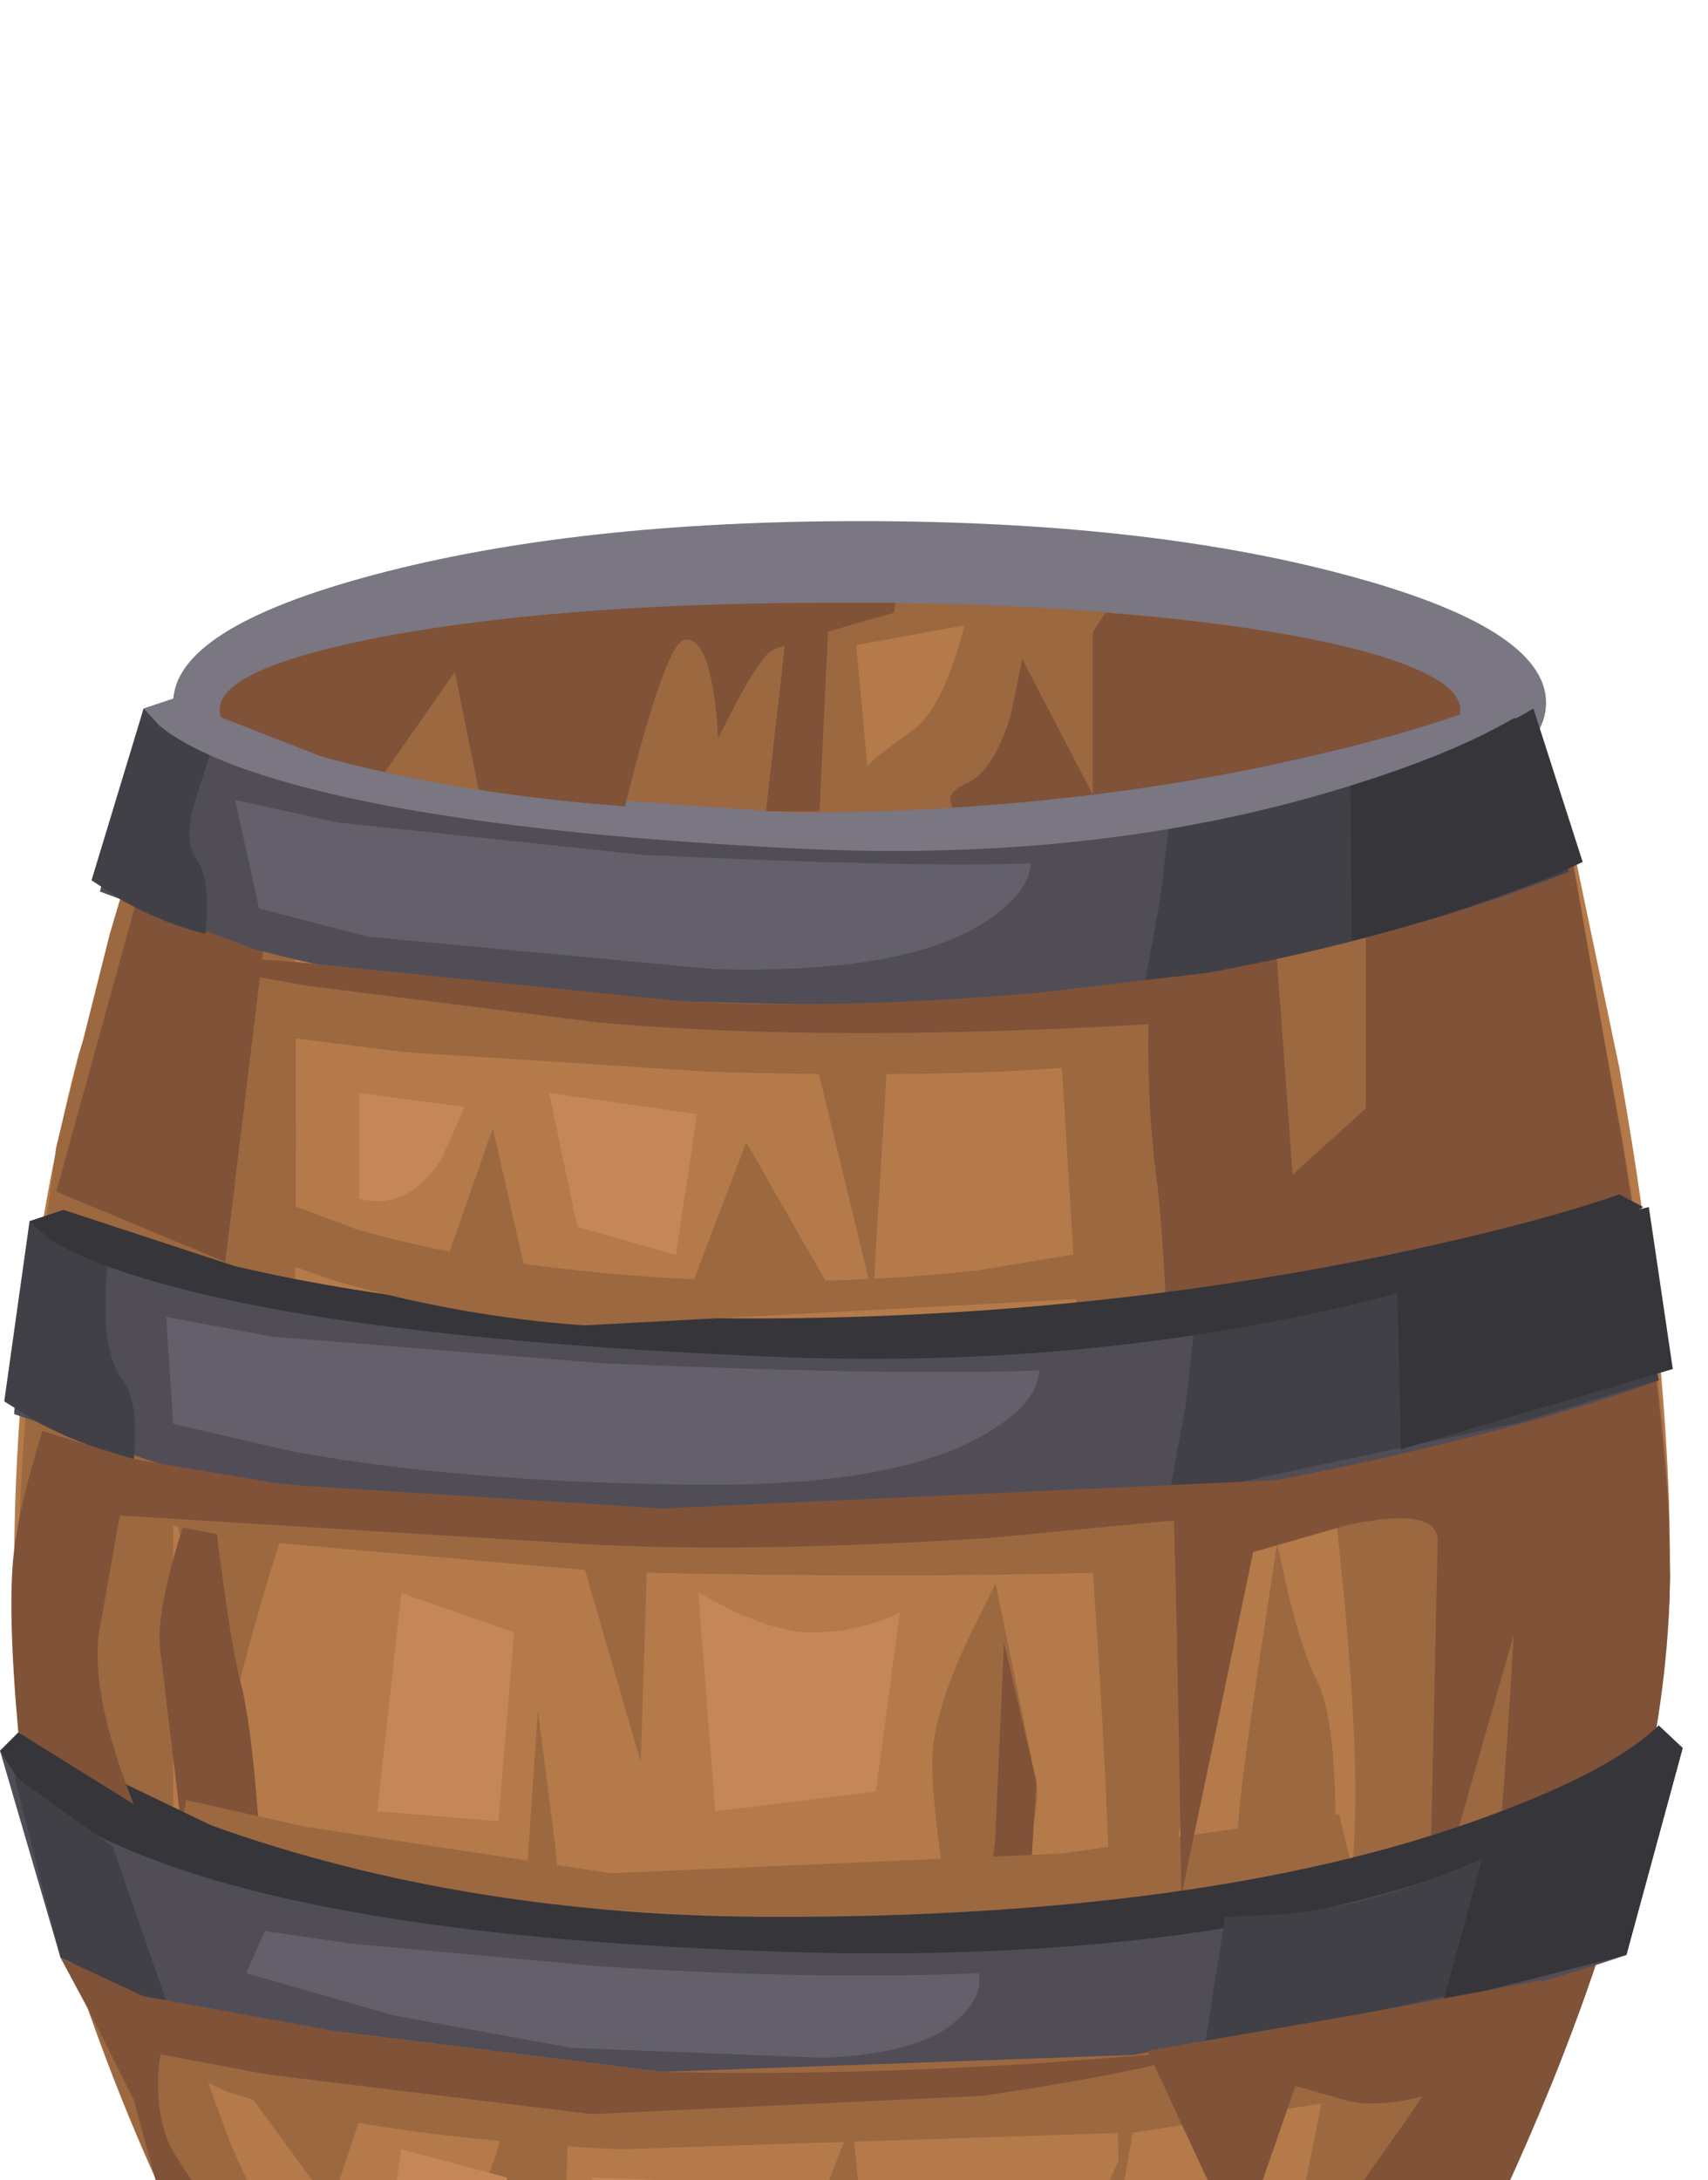 <?xml version="1.0" encoding="UTF-8" standalone="no"?>
<svg xmlns:xlink="http://www.w3.org/1999/xlink" height="77.4px" width="60.65px" xmlns="http://www.w3.org/2000/svg">
  <g transform="matrix(1.0, 0.0, 0.0, 1.0, 0.0, 0.0)">
    <use height="6.35" transform="matrix(1.0, 0.0, 0.0, 1.0, 3.65, 82.9)" width="50.6" xlink:href="#sprite0"/>
    <use height="69.8" transform="matrix(1.0, 0.0, 0.0, 1.0, 0.0, 18.5)" width="59.75" xlink:href="#shape1"/>
    <use height="0.0" id="price_tag_pt" transform="matrix(1.0, 0.0, 0.0, 1.0, 29.5, 92.95)" width="0.0" xlink:href="#sprite1"/>
  </g>
  <defs>
    <g id="sprite0" transform="matrix(1.0, 0.0, 0.0, 1.0, -36.0, -36.0)">
      <use height="6.35" transform="matrix(1.0, 0.0, 0.0, 1.0, 36.0, 36.0)" width="50.6" xlink:href="#shape0"/>
    </g>
    <g id="shape0" transform="matrix(1.0, 0.0, 0.0, 1.0, -36.0, -36.0)">
      <path d="M79.2 36.9 Q86.6 37.85 86.6 39.15 86.6 40.5 79.2 41.45 L61.3 42.35 43.4 41.45 Q36.0 40.5 36.0 39.15 36.0 37.85 43.4 36.9 L61.3 36.0 79.2 36.9" fill="#000000" fill-rule="evenodd" stroke="none"/>
    </g>
    <g id="shape1" transform="matrix(1.0, 0.0, 0.0, 1.0, 0.0, -18.5)">
      <path d="M2.8 37.4 L5.1 30.45 15.0 31.55 32.75 32.35 Q44.05 31.9 50.95 30.45 L55.65 29.05 57.5 37.9 Q59.35 48.3 59.3 55.95 59.25 63.65 53.85 73.85 L48.4 82.55 Q48.15 83.45 45.8 84.35 41.15 86.25 30.8 86.55 20.45 86.85 14.25 85.0 L10.1 83.05 Q7.7 80.4 5.3 75.75 0.55 66.45 0.5 56.4 0.45 46.35 2.8 37.4" fill="#b57a4a" fill-rule="evenodd" stroke="none"/>
      <path d="M34.5 72.45 Q33.1 65.05 33.1 62.55 33.1 61.0 34.25 58.45 L35.35 56.2 36.8 63.25 Q37.1 64.65 34.5 72.45" fill="#9c6840" fill-rule="evenodd" stroke="none"/>
      <path d="M36.5 68.2 L34.25 68.2 Q35.35 66.45 35.35 65.05 L35.65 58.3 36.8 63.25 36.5 68.2" fill="#805238" fill-rule="evenodd" stroke="none"/>
      <path d="M9.9 54.85 Q9.0 57.6 7.85 62.3 L6.15 53.25 6.15 67.0 Q6.15 69.9 6.7 72.05 L8.15 76.0 Q10.7 82.25 14.25 80.65 17.65 79.15 18.25 73.25 L19.1 60.7 19.7 65.4 Q20.25 70.7 20.25 73.65 L20.05 79.05 Q20.25 81.15 22.25 82.65 24.25 84.1 30.25 83.55 L35.8 82.65 35.65 86.1 27.5 86.6 17.85 86.0 Q13.8 85.35 10.75 84.15 L8.5 83.05 6.35 79.1 Q3.85 73.95 2.05 68.05 1.15 63.75 0.8 59.75 0.2 53.4 2.0 40.7 L3.9 33.15 4.7 30.45 10.45 31.15 Q10.7 52.3 9.9 54.85" fill="#9c6840" fill-rule="evenodd" stroke="none"/>
      <path d="M6.45 54.35 L7.4 51.6 7.75 54.85 Q8.2 58.4 8.55 59.75 9.1 61.85 9.4 68.55 L6.55 65.75 5.7 58.65 Q5.5 57.35 6.45 54.35" fill="#805238" fill-rule="evenodd" stroke="none"/>
      <path d="M8.0 44.8 L2.0 42.3 6.65 25.45 10.0 28.35 8.0 44.8" fill="#805238" fill-rule="evenodd" stroke="none"/>
      <path d="M59.3 55.95 Q59.25 63.65 54.0 73.85 51.4 79.0 48.75 82.55 L48.15 83.25 45.15 84.8 37.45 86.15 38.05 82.65 41.95 81.45 Q45.9 79.95 46.1 78.75 L47.1 73.8 Q47.9 69.4 48.1 65.0 48.3 60.6 47.05 50.65 L45.8 41.6 44.3 49.3 Q42.75 57.65 42.35 61.1 41.8 66.6 39.75 77.95 39.45 65.0 38.9 57.2 L37.45 33.75 37.75 32.15 Q51.05 31.3 55.55 29.15 L57.6 40.35 Q58.95 48.3 59.25 53.25 L59.3 55.95" fill="#9c6840" fill-rule="evenodd" stroke="none"/>
      <path d="M47.55 64.4 L47.95 66.05 43.8 67.15 30.85 68.4 14.15 67.3 6.3 66.05 6.6 63.9 10.85 64.85 21.7 66.5 37.7 65.8 47.55 64.4" fill="#9c6840" fill-rule="evenodd" stroke="none"/>
      <path d="M55.6 29.15 L57.6 40.55 Q58.95 48.75 59.25 53.7 L59.3 55.95 Q59.25 63.65 55.15 73.85 53.05 79.0 51.0 82.55 50.2 83.45 47.4 84.35 41.75 86.25 31.75 86.55 21.75 86.85 15.75 85.0 L11.75 83.05 11.1 82.3 Q22.95 85.2 26.25 85.5 28.6 85.7 33.05 84.7 37.85 83.55 39.25 83.55 43.95 83.55 45.75 81.05 51.5 73.3 52.25 71.55 53.1 69.6 53.75 58.05 L50.75 68.55 51.05 54.7 Q51.05 53.45 47.8 54.15 L44.5 55.1 41.95 67.3 Q41.65 46.05 41.05 41.7 40.5 37.35 41.05 31.9 L45.15 31.45 45.9 41.7 48.5 39.35 48.5 30.95 Q53.15 30.2 55.6 29.15" fill="#805238" fill-rule="evenodd" stroke="none"/>
      <path d="M47.35 68.2 L43.95 68.9 43.95 65.05 Q43.95 64.15 44.65 59.4 L45.35 54.8 45.75 56.6 Q46.25 58.65 46.8 59.75 47.65 61.5 47.35 68.2" fill="#9c6840" fill-rule="evenodd" stroke="none"/>
      <path d="M6.15 24.95 Q6.15 22.3 13.3 20.4 20.45 18.5 30.55 18.5 40.65 18.5 47.75 20.4 54.9 22.3 54.9 24.95 54.9 27.6 47.75 29.5 40.65 31.35 30.55 31.35 20.45 31.35 13.3 29.5 6.15 27.6 6.15 24.95" fill="#7a7682" fill-rule="evenodd" stroke="none"/>
      <path d="M14.85 31.4 Q13.05 31.25 9.85 28.95 L7.05 26.7 10.2 28.1 Q13.75 29.65 15.8 30.2 L22.05 31.05 31.55 31.15 Q36.3 31.15 45.55 29.15 L53.8 27.15 52.3 28.6 Q50.25 30.2 47.55 30.95 42.2 32.35 33.65 32.35 L24.2 31.95 14.85 31.4" fill="#eca066" fill-rule="evenodd" stroke="none"/>
      <path d="M8.55 25.2 Q8.55 23.65 14.9 22.5 L30.2 21.4 Q39.15 21.4 45.5 22.5 51.85 23.65 51.85 25.2 51.85 26.8 45.5 27.9 L30.2 29.0 14.9 27.9 Q8.55 26.8 8.55 25.2" fill="#9c6840" fill-rule="evenodd" stroke="none"/>
      <path d="M31.95 57.25 L31.1 63.6 25.4 64.3 24.8 56.55 26.15 57.25 Q27.75 57.95 28.8 57.95 30.5 57.95 31.95 57.25" fill="#c68758" fill-rule="evenodd" stroke="none"/>
      <path d="M18.25 57.95 L17.7 64.65 13.4 64.3 14.25 56.55 18.25 57.95" fill="#c68758" fill-rule="evenodd" stroke="none"/>
      <path d="M51.85 25.2 Q51.85 26.6 46.75 27.65 L34.05 28.95 Q33.35 28.25 34.25 27.85 35.3 27.4 35.9 25.35 L36.3 23.4 38.8 28.2 38.8 22.45 39.25 21.75 Q44.95 22.2 48.35 23.1 51.85 24.05 51.85 25.2" fill="#805238" fill-rule="evenodd" stroke="none"/>
      <path d="M7.8 25.2 Q7.8 23.65 14.15 22.5 20.5 21.4 29.45 21.4 L31.8 21.4 31.75 21.75 Q28.0 22.8 27.4 23.1 27.05 23.3 26.25 24.75 L25.5 26.2 Q25.3 22.7 24.35 22.7 23.65 22.7 22.15 28.8 L17.05 28.3 16.15 23.85 13.5 27.65 13.05 27.7 Q7.8 26.55 7.8 25.2" fill="#805238" fill-rule="evenodd" stroke="none"/>
      <path d="M29.1 28.8 L27.2 28.8 27.95 22.2 29.45 21.4 29.1 28.8" fill="#805238" fill-rule="evenodd" stroke="none"/>
      <path d="M34.25 22.2 Q33.45 25.3 32.3 26.0 L31.15 26.85 30.8 27.2 30.4 22.9 34.25 22.2" fill="#b57a4a" fill-rule="evenodd" stroke="none"/>
      <path d="M9.05 33.7 L3.55 31.65 5.1 25.15 9.6 27.15 Q16.35 29.15 27.6 29.25 39.5 29.35 47.8 27.3 51.95 26.3 53.7 25.25 L55.7 30.95 Q52.7 32.2 47.85 33.45 38.05 35.9 28.6 35.85 16.9 35.8 9.05 33.7" fill="#514d57" fill-rule="evenodd" stroke="none"/>
      <path d="M12.0 29.2 L22.85 30.35 Q32.4 30.8 36.6 30.65 36.55 31.65 35.1 32.65 32.25 34.6 25.3 34.4 L13.05 33.25 9.2 32.25 8.35 28.4 12.0 29.2" fill="#63606b" fill-rule="evenodd" stroke="none"/>
      <path d="M55.7 30.95 L51.55 32.4 Q46.3 34.05 40.65 34.9 L41.2 31.9 41.6 28.45 Q47.25 27.75 51.05 26.4 52.95 25.75 53.7 25.25 L55.7 30.95" fill="#424047" fill-rule="evenodd" stroke="none"/>
      <path d="M5.1 25.15 L5.7 25.5 7.6 26.35 6.95 28.35 Q6.5 29.85 6.95 30.45 7.5 31.2 7.3 33.15 5.85 32.8 4.4 32.0 L3.25 31.25 5.1 25.15" fill="#424047" fill-rule="evenodd" stroke="none"/>
      <path d="M47.95 27.35 Q52.55 26.35 54.45 25.15 L56.2 30.6 Q52.8 32.2 48.0 33.4 L47.95 27.35" fill="#36353a" fill-rule="evenodd" stroke="none"/>
      <path d="M11.4 26.85 Q18.65 28.85 28.5 28.85 38.4 28.8 46.95 26.75 51.2 25.75 53.5 24.7 L54.3 25.15 Q52.05 26.65 47.6 28.0 38.75 30.7 27.85 30.1 14.4 29.4 8.4 27.2 6.55 26.5 5.65 25.75 L5.1 25.15 6.15 24.8 11.4 26.85" fill="#7a7682" fill-rule="evenodd" stroke="none"/>
      <path d="M6.35 52.2 L0.5 50.2 1.05 43.35 6.35 45.3 Q14.15 47.2 26.75 47.2 40.1 47.2 50.25 45.1 55.3 44.0 57.7 42.95 L58.9 49.0 Q55.4 50.3 49.8 51.6 38.6 54.2 27.95 54.2 14.8 54.25 6.35 52.2" fill="#514d57" fill-rule="evenodd" stroke="none"/>
      <path d="M21.45 48.4 Q32.15 48.85 36.9 48.65 36.85 49.75 35.25 50.75 32.0 52.85 24.2 52.7 16.4 52.6 10.5 51.55 L6.15 50.55 5.9 46.75 9.65 47.45 21.45 48.4" fill="#63606b" fill-rule="evenodd" stroke="none"/>
      <path d="M58.9 49.0 L53.95 50.5 41.5 53.15 42.1 49.9 42.5 46.3 Q48.85 45.5 53.9 44.15 L57.7 42.95 58.9 49.0" fill="#424047" fill-rule="evenodd" stroke="none"/>
      <path d="M1.05 43.35 L1.7 43.7 3.85 44.55 Q3.5 47.8 4.3 48.9 4.95 49.7 4.75 51.8 3.1 51.4 1.45 50.55 L0.15 49.75 1.05 43.35" fill="#424047" fill-rule="evenodd" stroke="none"/>
      <path d="M49.6 45.05 L58.55 42.85 59.4 48.6 49.75 51.45 49.6 45.05" fill="#36353a" fill-rule="evenodd" stroke="none"/>
      <path d="M8.35 44.95 Q16.7 46.9 27.75 46.8 38.85 46.7 49.3 44.55 54.5 43.45 57.5 42.4 L58.35 42.85 Q55.45 44.4 50.05 45.8 39.3 48.7 27.1 48.15 12.0 47.5 5.0 45.35 2.85 44.7 1.7 43.95 L1.05 43.35 2.25 42.95 8.35 44.95" fill="#36353a" fill-rule="evenodd" stroke="none"/>
      <path d="M52.75 79.8 L50.25 84.3 Q47.8 85.3 44.05 86.3 36.55 88.3 30.0 88.3 23.45 88.3 15.8 86.95 L9.5 85.55 6.25 80.05 11.75 81.8 Q19.4 83.55 30.0 83.55 39.2 83.55 46.9 81.7 50.75 80.75 52.75 79.8" fill="#514d57" fill-rule="evenodd" stroke="none"/>
      <path d="M59.75 62.05 L57.75 69.4 Q53.95 70.7 48.2 72.0 36.6 74.55 26.6 74.55 16.6 74.55 8.4 72.05 L2.15 69.5 0.0 62.15 1.1 63.15 Q2.7 64.35 5.2 65.35 13.35 68.55 27.9 68.55 42.5 68.55 52.6 65.3 57.65 63.7 59.75 62.05" fill="#514d57" fill-rule="evenodd" stroke="none"/>
      <path d="M58.9 61.25 L59.75 62.05 Q57.85 64.1 52.75 66.05 42.6 69.9 26.75 69.25 10.9 68.65 3.85 65.35 1.65 64.3 0.6 63.1 L0.0 62.15 0.65 61.5 7.5 64.8 Q16.55 68.05 27.6 68.05 42.8 68.05 52.35 64.65 57.15 62.95 58.9 61.25" fill="#36353a" fill-rule="evenodd" stroke="none"/>
      <path d="M52.75 79.8 Q50.9 80.85 46.9 81.85 38.95 83.9 28.4 83.9 18.7 83.9 11.5 82.0 L6.25 80.05 5.75 79.05 10.85 81.05 Q18.0 83.05 28.4 82.9 37.45 82.8 46.1 81.0 L52.7 79.35 52.65 79.55 52.75 79.8" fill="#36353a" fill-rule="evenodd" stroke="none"/>
      <path d="M29.25 73.05 L20.3 72.7 14.0 71.55 8.75 70.05 9.4 68.55 12.5 69.0 21.25 69.8 Q28.75 70.3 34.75 70.05 34.9 70.75 34.25 71.45 33.0 72.9 29.25 73.05" fill="#63606b" fill-rule="evenodd" stroke="none"/>
      <path d="M34.25 84.55 L33.75 85.25 Q32.85 86.1 30.8 86.55 28.85 87.0 24.05 86.5 L17.85 86.0 15.7 85.8 15.5 85.55 Q15.3 84.95 13.85 84.2 L12.5 83.55 17.2 84.3 23.75 85.05 34.25 84.55" fill="#63606b" fill-rule="evenodd" stroke="none"/>
      <path d="M57.75 69.4 L42.75 72.8 43.5 68.05 45.7 67.95 Q48.45 67.65 51.25 66.55 55.75 64.8 59.75 62.05 L57.75 69.4" fill="#424047" fill-rule="evenodd" stroke="none"/>
      <path d="M41.25 83.05 L42.45 82.95 46.25 82.3 Q49.75 81.55 52.75 79.8 L50.25 84.3 Q47.75 85.8 45.0 86.05 L41.35 86.65 39.75 87.05 41.25 83.05" fill="#424047" fill-rule="evenodd" stroke="none"/>
      <path d="M6.0 71.3 L2.15 69.5 0.5 63.05 4.0 65.55 6.0 71.3" fill="#424047" fill-rule="evenodd" stroke="none"/>
      <path d="M9.5 82.05 L14.25 86.8 9.5 85.55 6.25 80.05 9.5 82.05" fill="#424047" fill-rule="evenodd" stroke="none"/>
      <path d="M52.75 65.55 L59.75 62.05 57.75 69.4 51.25 71.05 52.75 65.55" fill="#36353a" fill-rule="evenodd" stroke="none"/>
      <path d="M52.0 81.05 L50.25 84.3 46.5 85.55 48.0 81.55 52.0 81.05" fill="#36353a" fill-rule="evenodd" stroke="none"/>
      <path d="M23.5 73.55 L40.25 72.95 48.0 71.55 47.75 74.55 40.3 75.7 22.0 76.3 Q12.95 75.85 8.05 74.25 L5.0 72.8 4.25 70.8 9.4 71.8 23.5 73.55" fill="#9c6840" fill-rule="evenodd" stroke="none"/>
      <path d="M30.55 78.15 Q31.05 81.1 32.0 81.55 33.2 82.15 34.7 82.2 36.3 82.25 37.0 81.55 38.0 80.55 40.25 75.55 L39.25 81.3 46.1 78.75 45.75 81.05 Q40.0 82.8 33.75 83.05 L24.8 82.75 20.5 82.3 27.75 81.8 30.25 75.3 30.55 78.15" fill="#9c6840" fill-rule="evenodd" stroke="none"/>
      <path d="M4.25 53.8 L4.75 51.8 9.05 52.6 19.75 53.55 Q28.25 53.8 40.5 53.55 L40.0 55.8 Q32.0 56.05 21.5 55.8 L8.95 54.7 4.25 53.8" fill="#9c6840" fill-rule="evenodd" stroke="none"/>
      <path d="M20.5 54.8 L23.0 54.8 22.75 62.55 20.5 54.8" fill="#9c6840" fill-rule="evenodd" stroke="none"/>
      <path d="M9.0 74.55 L13.0 74.55 11.75 78.3 9.0 74.55" fill="#9c6840" fill-rule="evenodd" stroke="none"/>
      <path d="M53.0 73.55 Q49.5 75.05 47.75 74.55 L46.0 74.05 44.0 79.8 40.75 72.8 48.0 71.55 54.75 70.3 53.0 73.55" fill="#805238" fill-rule="evenodd" stroke="none"/>
      <path d="M9.75 42.55 L12.7 43.65 Q16.8 44.85 22.75 45.3 28.7 45.75 34.7 45.1 L39.5 44.3 39.5 46.05 20.75 47.05 Q16.4 46.75 12.0 45.5 L8.5 44.3 9.75 42.55" fill="#9c6840" fill-rule="evenodd" stroke="none"/>
      <path d="M10.0 36.8 L10.0 34.3 14.2 34.85 24.25 35.55 Q32.0 35.8 38.5 35.55 L39.0 37.8 Q34.0 38.3 25.25 38.05 L14.35 37.35 10.0 36.8" fill="#9c6840" fill-rule="evenodd" stroke="none"/>
      <path d="M29.0 37.8 L31.5 37.8 31.0 46.05 29.0 37.8" fill="#9c6840" fill-rule="evenodd" stroke="none"/>
      <path d="M15.75 45.05 L17.5 40.05 18.75 45.55 15.75 45.05" fill="#9c6840" fill-rule="evenodd" stroke="none"/>
      <path d="M24.5 45.8 L26.5 40.55 29.5 45.8 24.5 45.8" fill="#9c6840" fill-rule="evenodd" stroke="none"/>
      <path d="M20.5 43.55 L19.5 38.8 24.75 39.55 24.0 44.55 20.5 43.55" fill="#c68758" fill-rule="evenodd" stroke="none"/>
      <path d="M12.75 38.8 L16.5 39.3 15.65 41.2 Q14.45 43.0 12.75 42.55 L12.75 38.8" fill="#c68758" fill-rule="evenodd" stroke="none"/>
      <path d="M27.25 77.55 L26.0 80.55 22.25 80.8 21.0 77.3 27.25 77.55" fill="#c68758" fill-rule="evenodd" stroke="none"/>
      <path d="M14.25 76.3 L18.0 77.3 17.75 81.05 13.75 79.8 14.25 76.3" fill="#c68758" fill-rule="evenodd" stroke="none"/>
      <path d="M4.75 51.8 L4.2 54.1 3.5 58.05 Q3.25 60.3 4.75 64.05 L0.65 61.5 Q0.25 57.05 0.5 55.05 0.65 53.8 1.1 52.2 L1.5 50.8 4.75 51.8" fill="#805238" fill-rule="evenodd" stroke="none"/>
      <path d="M6.0 71.3 L5.65 73.2 Q5.45 75.3 6.25 76.55 7.5 78.55 9.5 80.55 L6.25 80.05 4.75 74.55 3.25 71.55 2.15 69.5 6.0 71.3" fill="#805238" fill-rule="evenodd" stroke="none"/>
      <path d="M42.75 72.8 Q40.95 73.5 34.9 74.4 L21.0 75.05 9.55 73.65 5.0 72.8 4.95 71.5 4.75 70.8 12.15 72.15 23.5 73.55 Q29.6 73.7 36.8 73.25 L42.75 72.8" fill="#805238" fill-rule="evenodd" stroke="none"/>
      <path d="M10.1 52.7 L23.5 53.55 45.25 52.55 43.5 53.8 35.1 54.6 Q26.35 55.15 20.5 54.8 L4.25 53.8 4.75 51.8 10.1 52.7" fill="#805238" fill-rule="evenodd" stroke="none"/>
      <path d="M12.45 34.35 L24.25 35.55 Q29.7 35.85 36.8 35.25 L42.75 34.55 41.75 36.3 Q29.75 37.05 21.25 36.3 L10.95 35.0 7.0 34.3 Q7.15 33.75 12.45 34.35" fill="#805238" fill-rule="evenodd" stroke="none"/>
    </g>
  </defs>
</svg>
